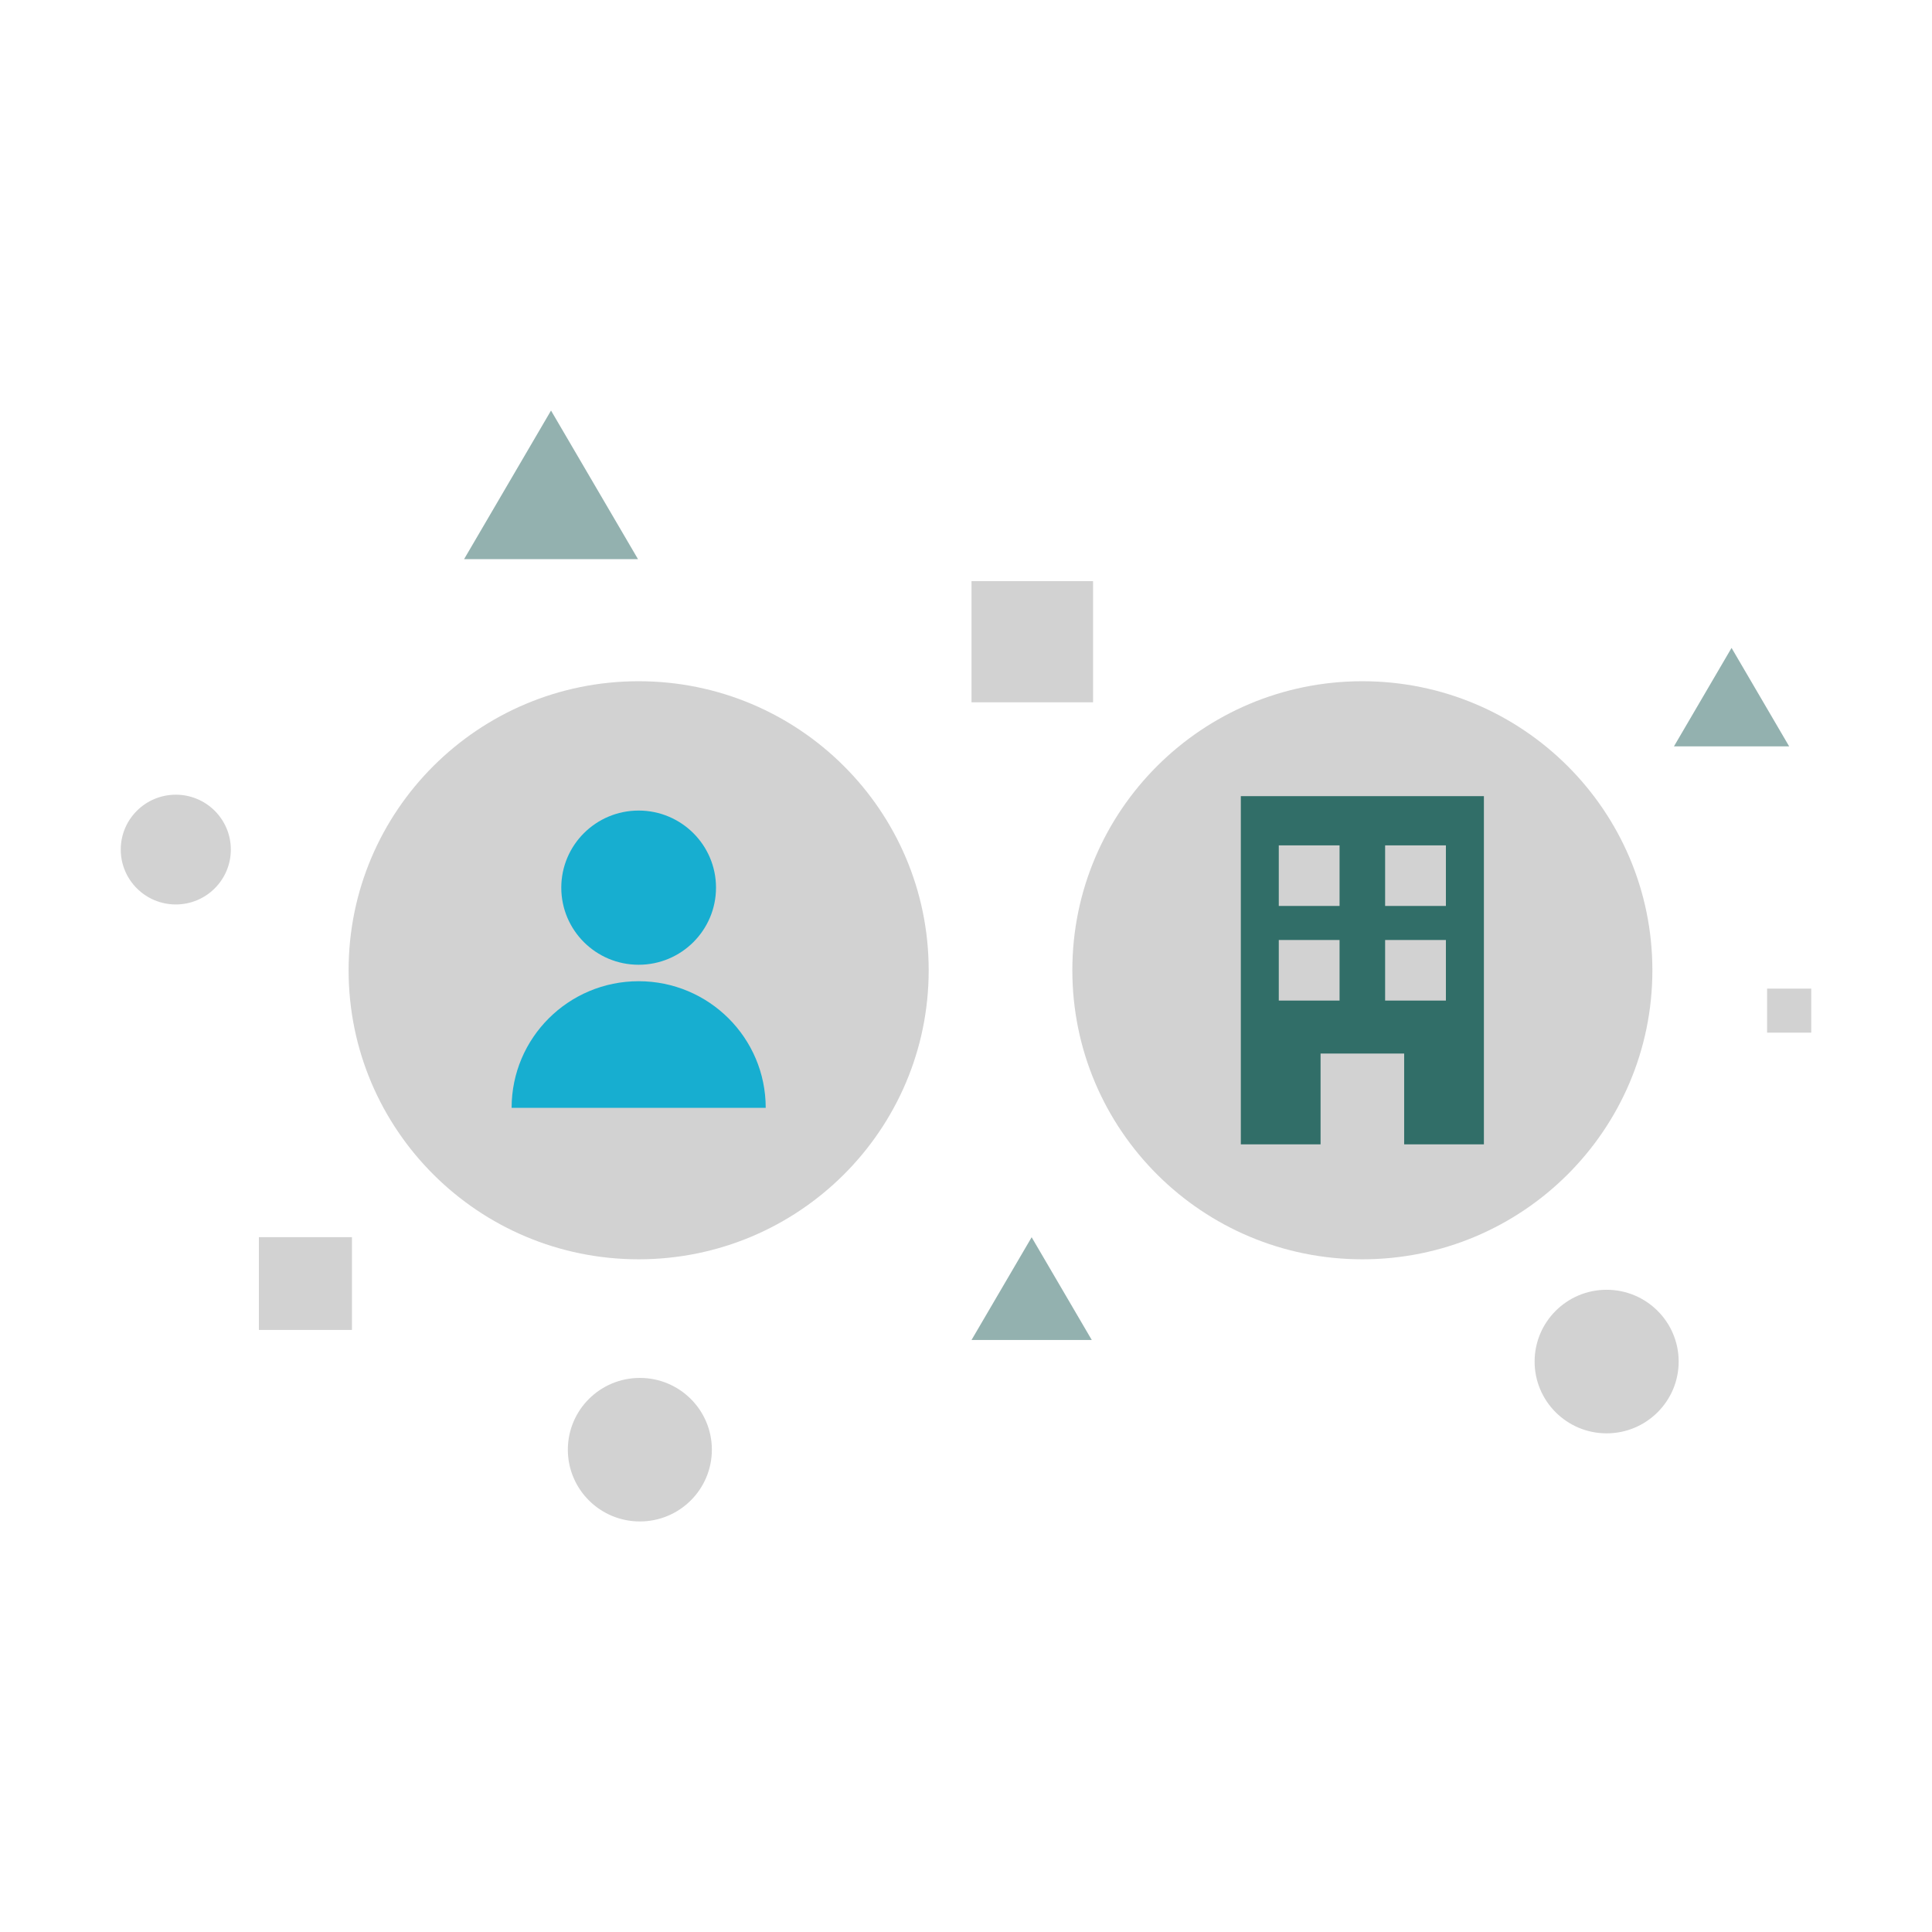<svg width="48" height="48" viewBox="0 0 48 48" fill="none" xmlns="http://www.w3.org/2000/svg">
<path d="M15.897 37.8C16.885 37.8 17.686 37.002 17.686 36.017C17.686 35.032 16.885 34.234 15.897 34.234C14.909 34.234 14.108 35.032 14.108 36.017C14.108 37.002 14.909 37.8 15.897 37.8Z" fill="#D2D2D2"/>
<path d="M4.368 22.471C5.123 22.471 5.735 21.86 5.735 21.107C5.735 20.355 5.123 19.744 4.368 19.744C3.612 19.744 3 20.355 3 21.107C3 21.86 3.612 22.471 4.368 22.471Z" fill="#D2D2D2"/>
<path d="M39.916 35.611C40.904 35.611 41.706 34.812 41.706 33.828C41.706 32.843 40.904 32.044 39.916 32.044C38.928 32.044 38.127 32.843 38.127 33.828C38.127 34.812 38.928 35.611 39.916 35.611Z" fill="#D2D2D2"/>
<path d="M25.631 30.739L27.125 33.292H24.137L25.631 30.739Z" fill="#93B1AF"/>
<path d="M43.02 16.097L44.451 18.543H41.589L43.02 16.097Z" fill="#93B1AF"/>
<path d="M13.69 10.2L15.851 13.892H11.53L13.69 10.2Z" fill="#93B1AF"/>
<path d="M15.867 31.287C19.846 31.287 23.073 28.072 23.073 24.106C23.073 20.14 19.846 16.925 15.867 16.925C11.887 16.925 8.661 20.14 8.661 24.106C8.661 28.072 11.887 31.287 15.867 31.287Z" fill="#D2D2D2"/>
<path d="M15.867 23.969C16.928 23.969 17.789 23.111 17.789 22.053C17.789 20.996 16.928 20.138 15.867 20.138C14.805 20.138 13.945 20.996 13.945 22.053C13.945 23.111 14.805 23.969 15.867 23.969Z" fill="#17AED0"/>
<path d="M15.867 24.378C17.611 24.378 19.024 25.786 19.024 27.524H12.711C12.711 25.786 14.124 24.378 15.868 24.378H15.867Z" fill="#17AED0"/>
<path d="M33.848 31.287C37.827 31.287 41.053 28.072 41.053 24.106C41.053 20.14 37.827 16.925 33.848 16.925C29.868 16.925 26.642 20.14 26.642 24.106C26.642 28.072 29.868 31.287 33.848 31.287Z" fill="#D2D2D2"/>
<path d="M30.828 19.78V28.431H32.809V26.175H34.886V28.431H36.867V19.78H30.828ZM33.281 24.859H31.771V23.354H33.281V24.859ZM33.281 22.508H31.771V21.003H33.281V22.508ZM35.923 24.859H34.413V23.354H35.923V24.859ZM35.923 22.508H34.413V21.003H35.923V22.508Z" fill="#316E68"/>
<path d="M8.744 30.737H6.432V33.042H8.744V30.737Z" fill="#D2D2D2"/>
<path d="M45 24.562H43.903V25.656H45V24.562Z" fill="#D2D2D2"/>
<path d="M27.157 14.438H24.137V17.448H27.157V14.438Z" fill="#D2D2D2"/>
</svg>
